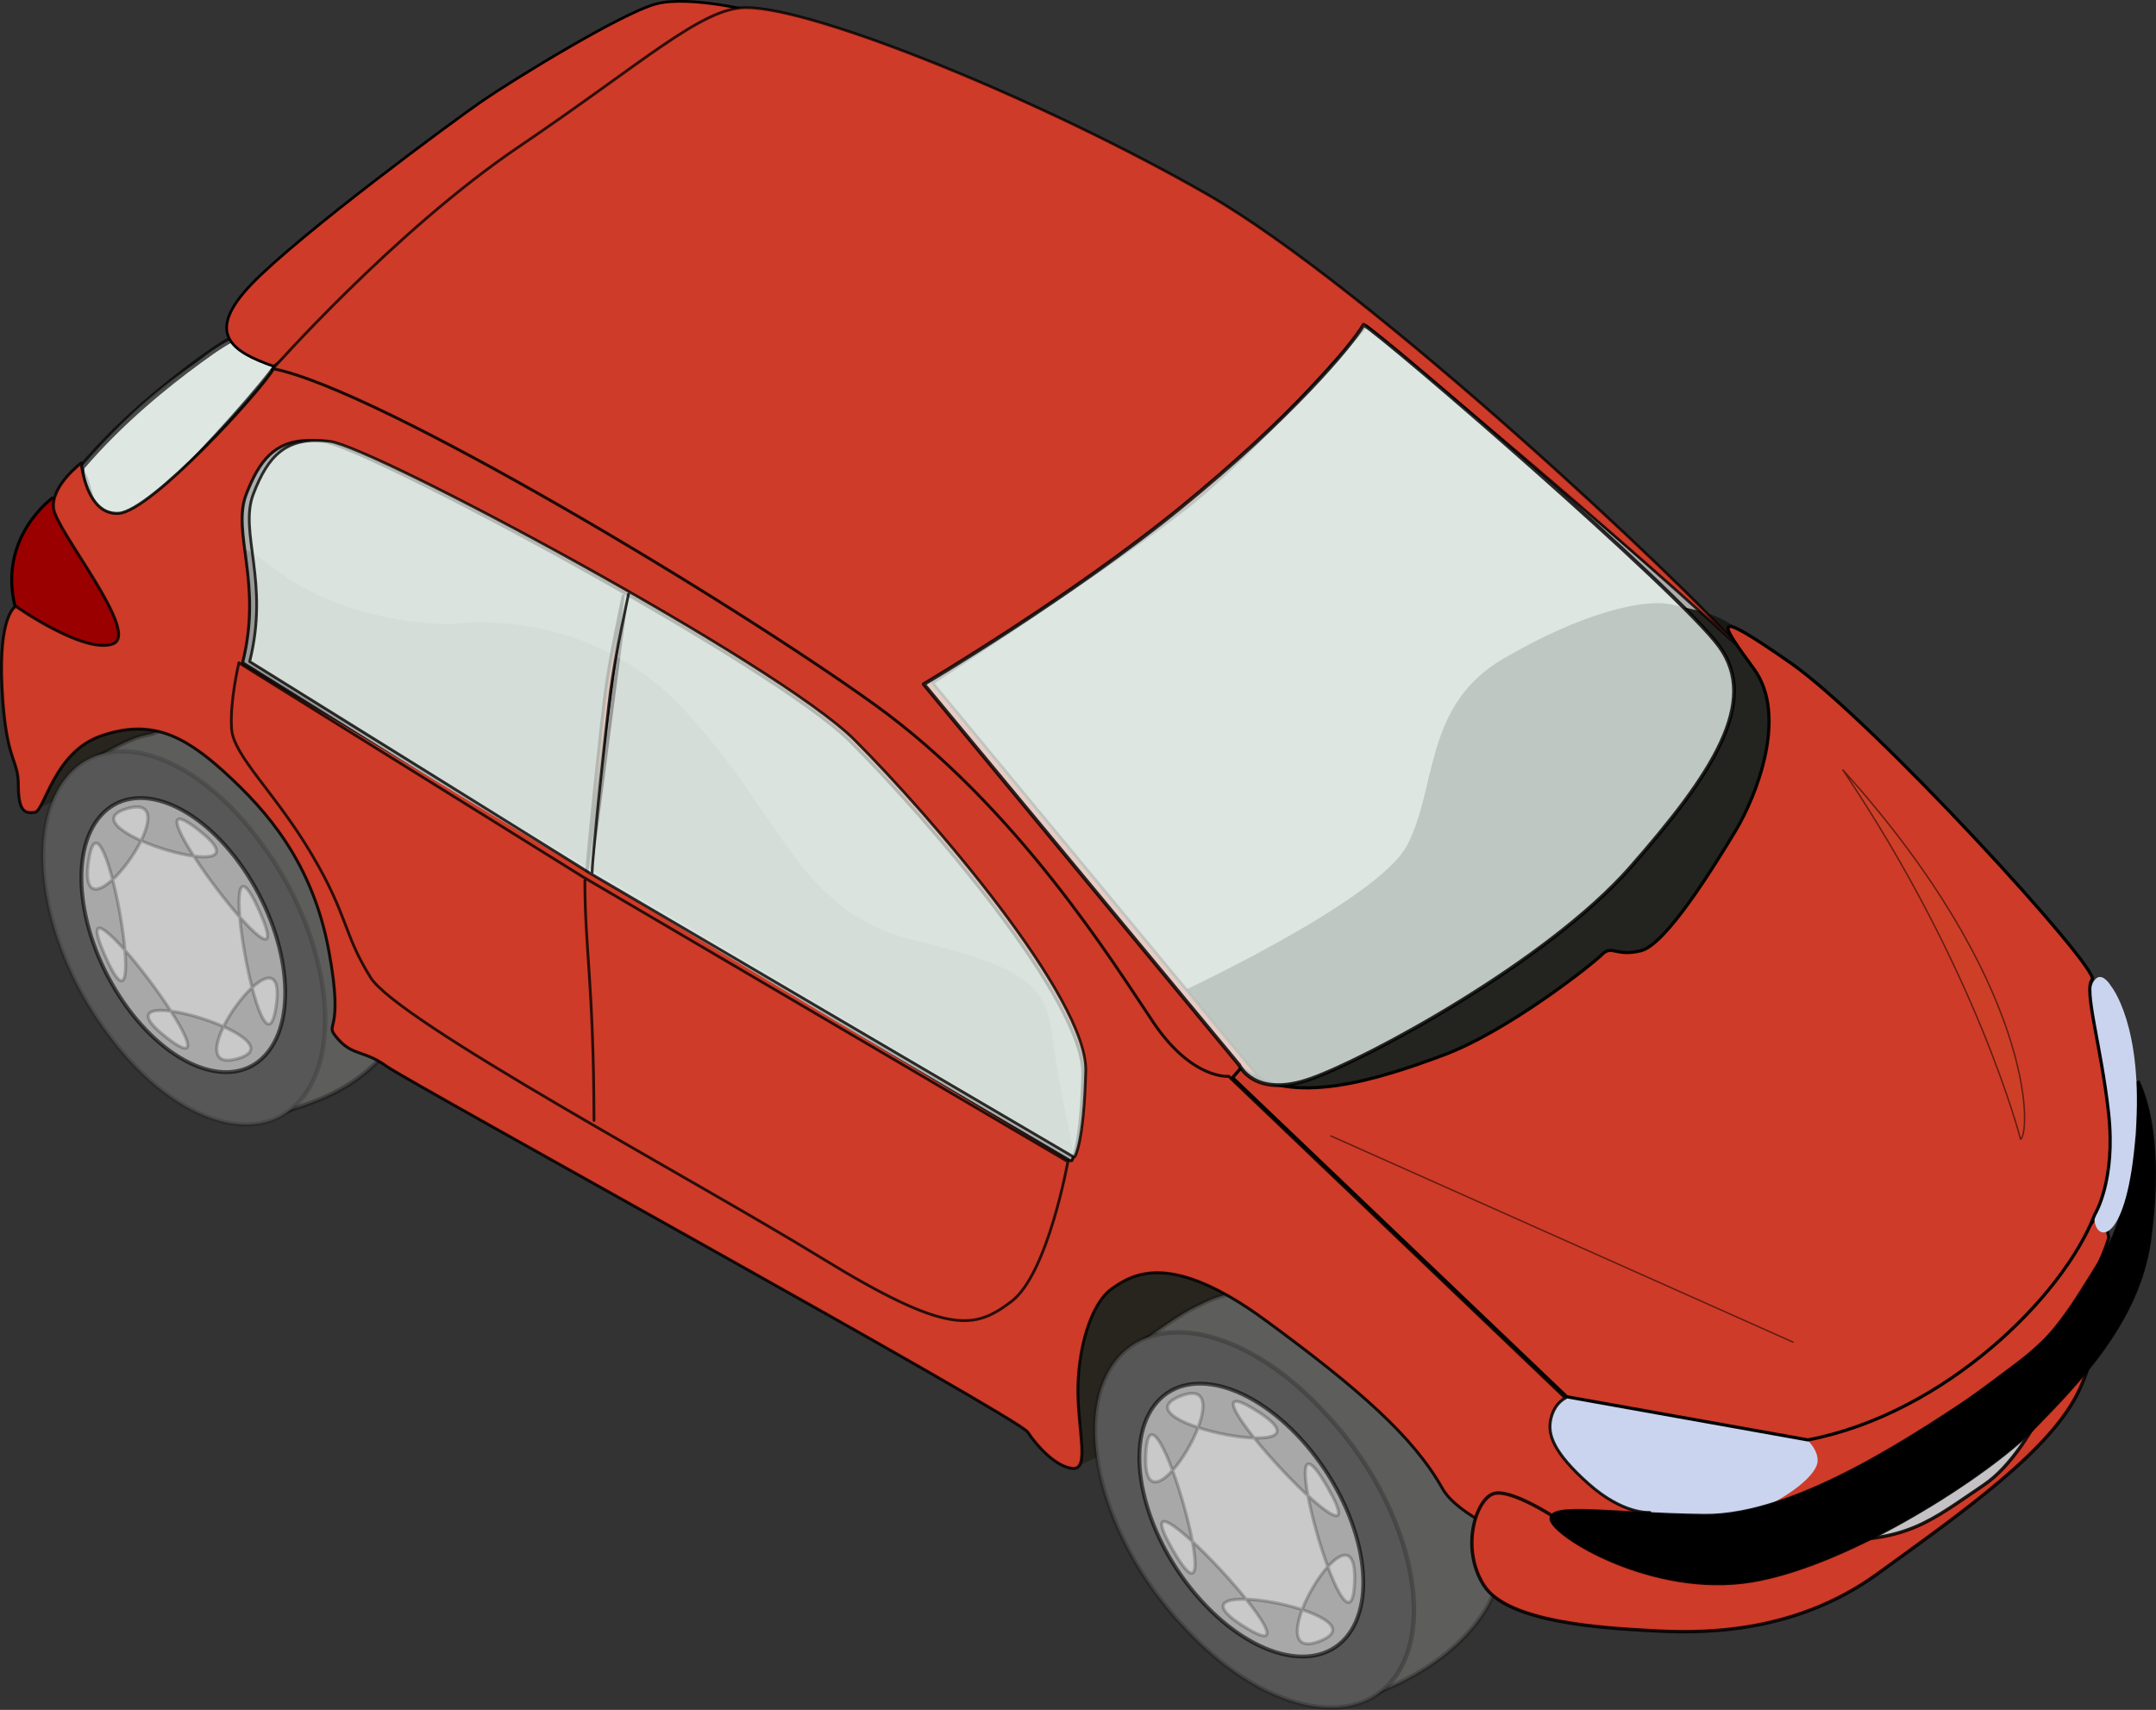 <?xml version="1.0" encoding="UTF-8"?>
<svg id="Layer_2" data-name="Layer 2" xmlns="http://www.w3.org/2000/svg" viewBox="0 0 637.94 505.98">
  <rect x="0" y="0" width="637.94" height="505.98" fill="#333333" stroke="none"/>
  <defs>
    <style>
      .cls-1 {
        stroke: rgba(2, 0, 0, .87);
      }

      .cls-1, .cls-2, .cls-3, .cls-4, .cls-5, .cls-6, .cls-7, .cls-8, .cls-9, .cls-10, .cls-11, .cls-12, .cls-13, .cls-14, .cls-15, .cls-16, .cls-17, .cls-18, .cls-19 {
        stroke-linecap: round;
        stroke-linejoin: round;
      }

      .cls-1, .cls-3, .cls-4, .cls-7, .cls-11, .cls-16, .cls-17 {
        fill: #ce3b28;
      }

      .cls-2 {
        stroke-width: 1.35px;
      }

      .cls-2, .cls-12 {
        fill: rgba(94, 94, 92, .99);
      }

      .cls-2, .cls-19 {
        stroke: rgba(1, 2, 0, .22);
      }

      .cls-3 {
        stroke: rgba(1, 2, 0, .86);
        stroke-width: .87px;
      }

      .cls-20 {
        fill: #cad4ee;
      }

      .cls-21 {
        fill: rgba(23, 24, 20, .92);
      }

      .cls-4 {
        stroke: #050000;
        stroke-width: .88px;
      }

      .cls-5 {
        stroke: rgba(1, 1, 0, .15);
      }

      .cls-5, .cls-9 {
        fill: #585758;
        stroke-width: 1.32px;
      }

      .cls-6 {
        fill: #9a0000;
        stroke: #020200;
        stroke-width: .9px;
      }

      .cls-7 {
        stroke: rgba(1, 0, 0, .77);
      }

      .cls-7, .cls-16 {
        stroke-width: .82px;
      }

      .cls-22 {
        fill: #adadac;
      }

      .cls-8 {
        fill: rgba(201, 201, 201, .71);
        stroke: rgba(1, 2, 0, .59);
        stroke-width: 1.15px;
      }

      .cls-9 {
        stroke: rgba(1, 1, 0, .2);
      }

      .cls-10 {
        stroke: rgba(1, 1, 0, .89);
        stroke-width: .62px;
      }

      .cls-23 {
        fill: rgba(139, 138, 137, .6);
      }

      .cls-11 {
        stroke: #030300;
      }

      .cls-11, .cls-19 {
        stroke-width: .95px;
      }

      .cls-12 {
        stroke: rgba(1, 2, 0, .28);
        stroke-width: 1.35px;
      }

      .cls-13 {
        fill: rgba(237, 248, 242, .77);
        stroke: rgba(2, 0, 0, .82);
        stroke-width: 1.12px;
      }

      .cls-14 {
        fill: rgba(206, 63, 40, .87);
        stroke: rgba(1, 0, 0, .53);
        stroke-width: .42px;
      }

      .cls-24 {
        fill: #c4c2c4;
      }

      .cls-25 {
        fill: #28251f;
      }

      .cls-15 {
        fill: rgba(237, 248, 242, .72);
        stroke: rgba(1, 0, 0, .67);
        stroke-width: 1.8px;
      }

      .cls-16 {
        stroke: rgba(3, 3, 0, .81);
      }

      .cls-26 {
        fill: #bbbbbd;
      }

      .cls-17 {
        stroke: #010000;
        stroke-width: .8px;
      }

      .cls-18 {
        fill: rgba(237, 248, 242, .72);
        stroke: rgba(3, 3, 0, .8);
        stroke-width: .82px;
      }

      .cls-19 {
        fill: #c9c9c9;
      }
    </style>
  </defs>
  <g id="svg2">
    <g id="layer1">
      <g id="g34996">
        <path id="path33122" class="cls-24" d="M551.05,457.37c12.89-.26,41.81-18.15,50.76-30.25,8.94-12.09,16.3-56.8-.53-28.4-16.83,28.4-23.93,38.93-53.12,48.92-29.19,9.99,2.89,10.25,2.89,9.73Z"/>
        <path id="path28577" class="cls-4" d="M493.83,449.31l26.88-26.27s3.06,5.51,11.61,3.67c8.55-1.84,80.03-50.71,84.92-61.71,4.89-10.99,6.72,1.22,6.72,1.22,0,0-5.51,20.77-26.27,36.66-20.77,15.88-51.33,37.26-66.59,40.93-15.28,3.67-36.05,5.5-37.27,5.5h0Z"/>
        <path id="path27671" class="cls-20" d="M490.17,451.15c-20.62-4.65-43.99-23.21-36.65-31.77,7.32-8.56,11.61-9.78,11.61-9.78l58.04,9.78s14.59,5,14.66,12.83c.06,7.25-27.04,23.6-47.66,18.94h0Z"/>
        <path id="path21491" class="cls-25" d="M9.77,239.88l23.14-10.51s-1.05-3.69,22.09-15.78c23.15-12.09-50.49-12.09-48.39,3.68,2.1,15.78,4.21,23.15,3.16,22.62Z"/>
        <path id="path21489" class="cls-25" d="M318.58,433.96l23.15-10.51s-12.09-15.25,11.04-27.35c23.15-12.09,49.96-4.73,33.66-18.93-16.3-14.2-28.92-29.45-50.49-16.31-21.57,13.15-26.82,37.35-24.72,53.12,2.1,15.78,8.42,20.52,7.36,19.99h0Z"/>
        <path id="path21487" class="cls-22" d="M385.38,330.88c-26.3-10.52-119.92-130.44-119.92-130.44l136.75-107.3s95.72,84.15,122.02,105.19c26.3,21.04-33.66,102.03-33.66,102.03l-105.19,30.51h0Z"/>
        <g id="g23254">
          <path id="path17974" class="cls-2" d="M335.07,399.15c16.55-12.19,17.5-11.66,21.48-13.76,9.49-4.71,37.96-10.28,61.15,14.27,23.27,24.55,33,58.95,21.81,76.78-11.19,17.83-32.71,24.7-36.73,26.2"/>
          <path id="path2225" class="cls-9" d="M391.45,417.48c23.35,24.33,33.45,58.78,22.55,76.93-10.89,18.15-38.65,13.14-62-11.2-.36-.37-.71-.75-1.07-1.13-23.35-24.33-33.45-58.78-22.55-76.93,10.89-18.15,38.65-13.14,62,11.19,.36,.37,.71,.75,1.07,1.13h0Z"/>
        </g>
        <g id="g22368">
          <path id="path19729" class="cls-12" d="M25.25,226.09c16.79-9.98,16.93-7.77,20.87-9.39,18.1-8.49,37.77-8.02,56.97,17.61s24.89,59.34,12.62,75.24c-12.28,15.9-29.35,18.02-35.15,20.73"/>
          <path id="path19731" class="cls-5" d="M76.71,248.75c19.37,25.44,25.33,59.21,13.3,75.44s-37.49,8.77-56.86-16.67c-.3-.39-.59-.78-.88-1.18-19.37-25.43-25.33-59.21-13.3-75.44,12.03-16.23,37.49-8.77,56.86,16.66,.3,.39,.59,.78,.88,1.18h0Z"/>
        </g>
        <path id="path3977" class="cls-21" d="M344.6,295.82s62.85-28.64,71.78-45.75c8.93-17.11,4.84-41.28,28.26-55.05,23.44-13.76,42.4-18.22,50.58-15.99s24.96,2.22,32.28,29.56c7.38,27.59-6.86,51.05-40.61,80.8-33.75,29.76-101.75,35.05-101.75,35.05l-21.19-8.56-19.34-20.08Z"/>
        <path id="path25892" class="cls-26" d="M30.61,153.38c-2.89-2.35-3.61-12.81-6.5-15.16,11.78-13.74,21.32-22.25,34.87-31.59,6.49-5.36,14.52-9.41,23.01-9.98,6.83-.66,4.25,7.27,1.01,9.95-11.48,12.68-21.91,26.32-34.08,38.36-3.69,3.12-7.46,7.66-12.69,7.6-1.6-.69-7.71-3.66-5.63,.82Z"/>
        <path id="path7480" class="cls-6" d="M15.45,147.42s-15.16,10.84-11.37,30.33c3.79,19.5,31.95,15.17,31.95,15.17,0,0,15.16-2.17-.54-23.29-15.71-21.13-19.5-22.21-20.04-22.21Z"/>
        <path id="path6604" class="cls-15" d="M29.49,152.81c-2.89-2.35-5.79-10.21-5.37-14.6,11.78-13.74,24.85-24.25,34.87-31.59,10.02-7.35,14.52-9.41,23.01-9.98,6.83-.66,4.25,7.27,1.01,9.95-4.43,6.9-21.91,26.32-34.08,38.36-3.69,3.12-4.29,7.17-9.52,7.1-1.53,1-5.67,1.34-9.92,.75Z"/>
        <path id="path14468" class="cls-17" d="M80.98,108.39c-12.46-4.33-20.58-9.75-6.51-24.37,14.09-14.62,59.58-48.2,68.25-54.16,8.66-5.96,41.16-26,51.45-28.71s30.87,2.71,30.87,2.71L80.98,108.39h0Z"/>
        <path id="path13593" class="cls-7" d="M80.44,109.47s36.29-41.16,73.12-66.07C190.38,18.49,207.67,2.24,220.71,2.24c20.58,0,88.28,27.62,136.49,55.25,48.2,27.62,142.44,116.44,156.52,133.23-46.57-42.79-109.4-94.24-109.4-94.24,0,0-32.5,37.37-53.08,53.62-20.58,16.25-75.28,52-75.28,52l98.57,119.15-5.95,2.7s-17.87,1.63-26.54-12.99c-8.66-14.62-59.23-80.23-89.36-103.45-33.04-25.45-84.09-52.44-110.49-67.7-24.37-14.08-60.66-29.78-61.74-30.33h0Z"/>
        <path id="path20612" class="cls-22" d="M64.54,193.08l261.93,164.1s21.04-37.87,0-67.32c-21.04-29.45-53.65-67.32-85.2-91.52-31.56-24.2-134.65-83.1-149.37-77.84-14.73,5.26-30.5,10.51-31.56,28.4-1.05,17.89,5.27,46.28,4.21,44.18h0Z"/>
        <path id="path29520" class="cls-23" d="M317.01,341.4L71.91,196.24s-15.78-48.39,7.37-29.45c23.14,18.93,54.7,17.88,54.7,17.88,0,0,38.92-6.32,68.37,25.25,29.45,31.55,33.66,59.96,68.37,68.37,34.72,8.42,38.93,13.67,41.03,30.5,2.11,16.83,7.37,35.77,5.27,32.61Z"/>
        <path id="path1350" class="cls-3" d="M80.94,109.12c-3.59,6.32-36.08,42.03-45.75,42.78-9.67,.74-11.16-14.88-11.16-14.88,0,0-8.93,6.69-8.19,13.38,.74,6.7,26.04,37.19,17.49,40.17-8.55,2.98-28.65-11.16-28.65-11.16-.3,.16-5.16,2.93-4.08,24.18,1.12,21.95,4.83,20.81,4.83,28.63s1.85,8.56,4.83,8.18,5.58-17.85,19.71-22.67c14.13-4.84,23.81-.76,36.45,10.77,12.65,11.52,26.04,26.79,30.87,52.82,4.84,26.04-1.86,20.81,2.6,26.01s7.8,3.36,14.49,8.19c6.7,4.84,186.71,103.78,189.69,108.24,2.98,4.46,8.55,10.4,13.38,10.77s1.69-10.56,1.5-21.93c-.21-12.99,3.7-26.8,10.03-31.26,6.32-4.46,17.49-11.15,45.38,9.3,27.9,20.46,43.89,34.59,52.44,49.83,8.56,15.25,62.85,28.29,62.85,28.29l-1.5-21.2s-7.8,.74-18.21-8.56c-10.42-9.29-11.9-14.51-11.16-18.6,.9-4.94,4.03-6.51,4.41-6.69l-99.63-95.22s-10.79,1.12-22.32-15.99c-11.53-17.11-40.16-63.59-82.56-94.08-42.4-30.5-146.28-92.98-177.75-99.3h0Zm10.28,21.21c1.36-.02,2.82,.08,4.4,.28,12.99,1.63,133.23,66.06,155.97,88.81,22.75,22.75,69.34,76.91,68.79,98.58-.52,20.99-3.09,25.2-3.26,25.44h-.54l-142.98-83.95-101.81-63.37c5.96-23.83-3.27-38.43,1.06-49.8,3.81-9.99,8.47-15.83,18.37-15.99Zm93.18,45.98c-.44,2.02-4.02,18.46-5.37,29.04-1.07,8.38-5.36,48.4-5.42,53.47l10.8-82.51Z"/>
        <path id="path5729" class="cls-1" d="M472.91,452.75l-12.28-3.35s-13.39-8.92-18.6-7.43c-5.2,1.49-10.04,15.99-2.97,27.15,7.06,11.16,36.07,12.65,49.09,13.39,13.02,.74,41.65,1.85,67.31-16.74,25.67-18.6,51.7-36.82,59.88-54.67,8.18-17.85-.74-17.1-.74-17.1,0,0-11.53,34.59-27.52,45.37-16,10.78-22.69,17.1-47.23,16.36-24.55-.74-66.57-2.98-66.94-2.98h0Z"/>
        <path id="path4854" class="cls-10" d="M587.59,410.65c-18.8,12.35-55.55,38.01-83.44,37.64s-45.37-3.71-45.37,1.12,30.12,23.44,59.5,18.6,70.66-31.98,83.31-45c12.65-13.02,31.21-31.43,34.59-55.78,3.35-24.18,.37-39.42-3.35-47.23-5.21,4.09,1.12,7.07-.74,17.48-1.86,10.42-4.01,24.58-9.13,32.87-11.82,19.11-16.39,27.87-35.36,40.32h0Z"/>
        <path id="path28546" class="cls-20" d="M617.85,313.08l4.28,28.72s-3.06,11.61-2.45,18.94c.61,7.33,9.78,7.33,12.22-25.05,2.45-32.38-7.33-43.99-7.33-43.99,0,0-6.11-10.39-7.32,10.38-1.22,20.77,1.22,10.38,.6,10.99Z"/>
        <path id="path2227" class="cls-11" d="M463.61,413.33l71.35,12.76c40.51-7.77,75.51-42.41,84.85-66.68,0,0,6.32-10.04,4.09-30.12-2.23-20.09-7.44-36.45-4.84-39.42s-64.72-76.61-89.26-93.72c-24.54-17.1-20.82-11.9-10.79,1.86,10.04,13.76,.74,37.56-5.57,47.98-6.32,10.42-20.46,33.47-27.9,35.33-7.43,1.86-8.55-1.86-11.52,1.12s-27.9,22.68-46.86,29.75c-18.97,7.07-45.42,15.77-59.87,3.72l-2.6,2.98,98.92,94.46h0Z"/>
        <path id="path3102" class="cls-13" d="M273.33,202.46l93.34,112.69s4.46,10.04,21.2,4.09c16.74-5.95,69.92-34.59,94.47-62.48,24.54-27.9,38.31-49.09,26.4-65.46-11.9-16.36-99.67-92.23-105.25-95.2-3.72,6.32-21.39,27.34-53.93,53.93-32.54,26.58-76.23,52.43-76.23,52.43h0Z"/>
        <path id="path16226" class="cls-16" d="M173.06,260.56c0,20.23,2.57,30.35,2.7,70.98m139.73,11.91l-142.98-83.95-101.82-63.37m245.34,147.32s-5.95,33.58-16.79,41.7c-10.83,8.13-18.41,10.29-56.32-12.99-37.92-23.29-125.11-69.87-133.24-82.87-8.13-12.99-6.5-17.87-17.33-36.28-10.84-18.42-23.29-29.25-23.83-37.37-.55-8.13,2.17-19.5,2.17-19.5"/>
        <path id="path20609" class="cls-18" d="M185.98,175.83s-3.95,17.86-5.39,29.08c-1.07,8.41-5.39,48.76-5.39,53.29m142.28,84.04l-142.28-83.47-101.32-63c5.93-23.7-3.23-38.24,1.07-49.55,4.32-11.31,9.7-17.23,22.64-15.62,12.93,1.62,132.58,65.7,155.21,88.32,22.64,22.62,68.99,76.46,68.45,98.01-.54,21.54-3.23,25.31-3.23,25.31"/>
        <g id="g25009">
          <path id="path24133" class="cls-8" d="M386.63,427.76c15.89,18.65,21.49,43.62,12.41,55.85s-29.29,6.92-45.18-11.73-21.44-43.68-12.41-55.85c9.08-12.23,29.29-6.92,45.18,11.73Z"/>
          <path id="path23258" class="cls-19" d="M400.79,468.52c1.41-28.23-30.4,25.12-10.19,17.09,20.22-8.03-49.48-21.02-22.3-4.16,27.18,16.85-39.58-54.83-21.36-22.94,18.22,31.88-6.49-56.54-7.9-28.31-1.42,28.25,30.38-25.08,10.17-17.05-20.21,8.04,49.48,21.01,22.31,4.14s39.57,54.85,21.36,22.95c-18.21-31.9,6.5,56.51,7.92,28.28h0Z"/>
        </g>
        <g id="g25013">
          <path id="path25015" class="cls-8" d="M71.99,256.99c13.45,19.55,16.45,44.21,6.6,55.15-9.79,10.88-28.68,3.87-42.13-15.68-13.45-19.55-16.4-44.27-6.6-55.15,9.85-10.94,28.68-3.87,42.13,15.68Z"/>
          <path id="path25017" class="cls-19" d="M81.7,297.74c4.02-27.14-31.46,21.34-11.36,15.53,20.1-5.82-45.36-25.07-20.95-6.16,24.42,18.89-32.7-56.78-18.28-24.22,14.42,32.56-.87-55.25-4.89-28.11-4.03,27.15,31.44-21.31,11.34-15.49-20.1,5.82,45.37,25.06,20.96,6.15-24.41-18.91,32.69,56.8,18.27,24.23-14.42-32.57,.89,55.23,4.91,28.09h0Z"/>
        </g>
        <path id="path30395" class="cls-14" d="M393.79,336.14l136.74,61.01m67.34-60.02c3.13-2.18,4.19-46.22-52.61-109.33,39.82,59.13,52.61,109.33,52.61,109.33Z"/>
      </g>
    </g>
  </g>
</svg>
